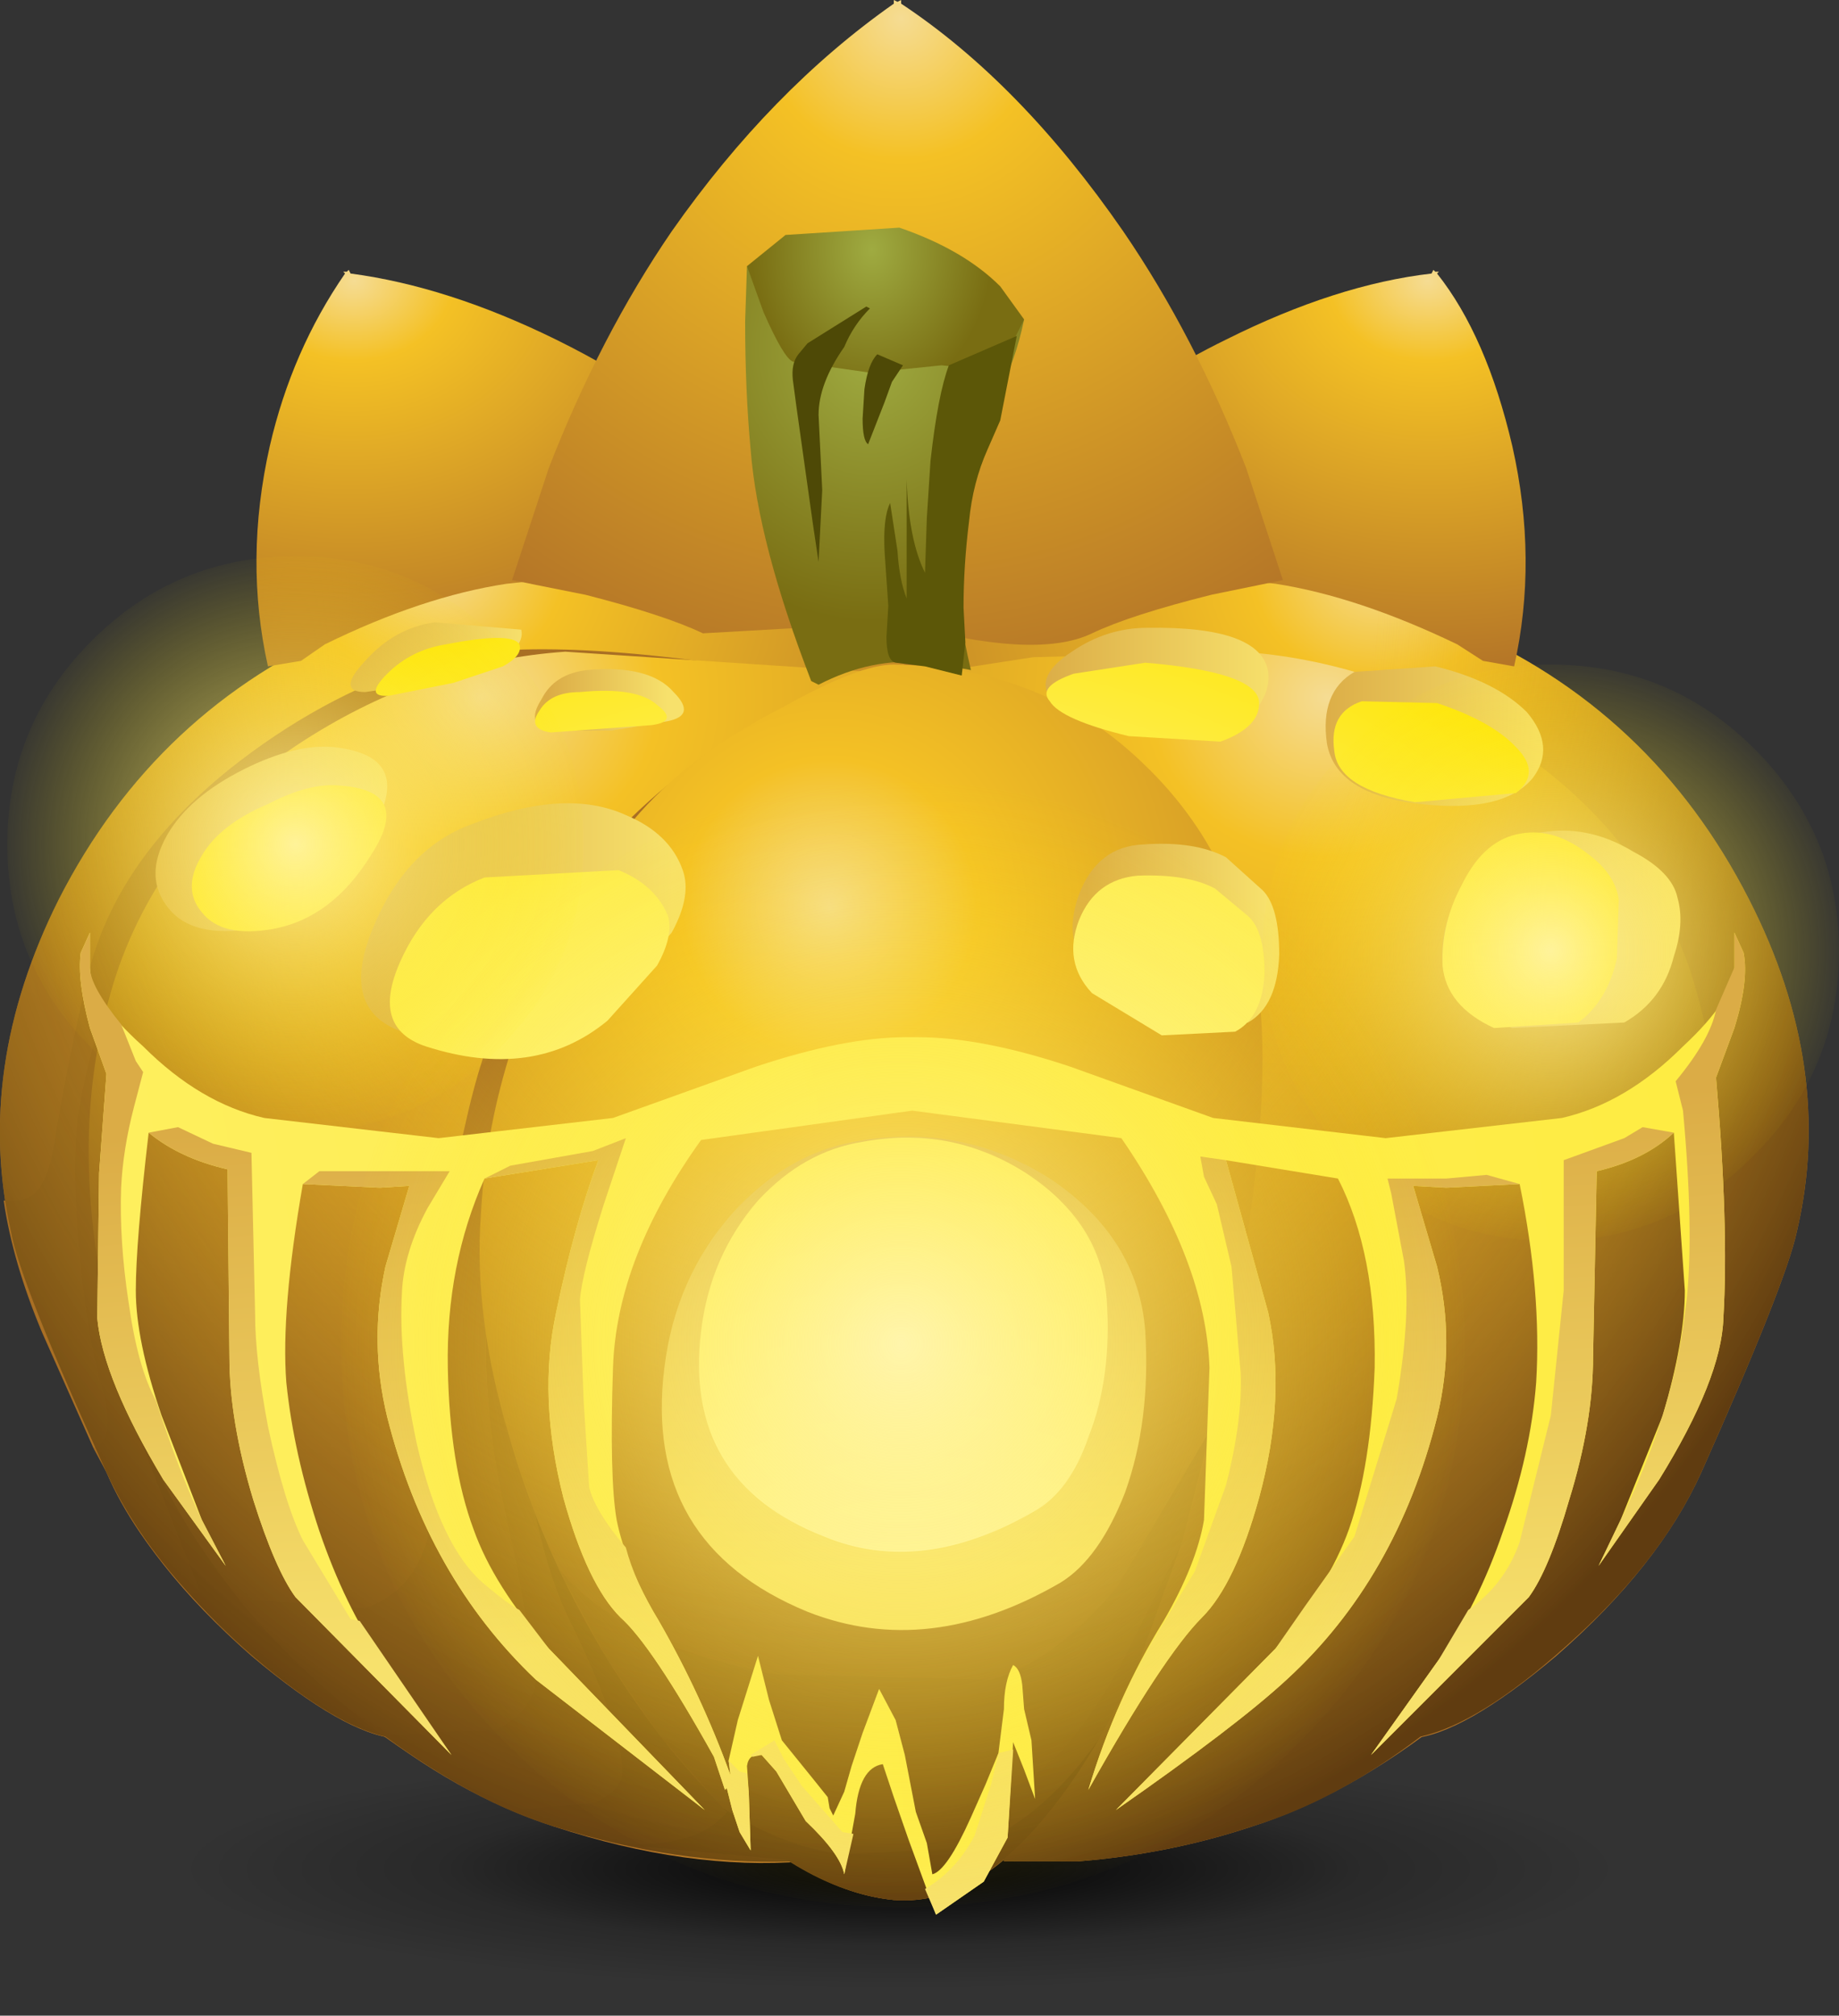 <?xml version="1.0" encoding="UTF-8" standalone="no"?>
<svg xmlns:xlink="http://www.w3.org/1999/xlink" height="54.9px" width="50.1px" xmlns="http://www.w3.org/2000/svg">
  <rect width="100%" height="100%" fill="#333333" stroke="none"/>
  <g transform="matrix(1.0, 0.0, 0.0, 1.0, 0.0, 0.0)">
    <use height="70.3" id="pumpkin_mc" transform="matrix(1.0, 0.0, 0.0, 1.0, -22.65, -15.4)" width="72.75" xlink:href="#sprite0"/>
  </g>
  <defs>
    <g id="sprite0" transform="matrix(1.0, 0.0, 0.0, 1.0, 22.65, 15.4)">
      <use height="54.9" transform="matrix(1.0, 0.0, 0.0, 1.0, 0.0, 0.0)" width="50.1" xlink:href="#shape0"/>
      <use height="30.85" transform="matrix(1.0, 0.0, 0.0, 1.0, 2.2, 21.3)" width="45.35" xlink:href="#shape1"/>
    </g>
    <g id="shape0" transform="matrix(1.0, 0.0, 0.0, 1.0, 0.0, 0.0)">
      <path d="M39.5 53.75 L24.5 54.9 Q15.7 54.9 9.5 53.75 3.3 52.55 3.3 50.9 3.3 49.25 9.5 48.1 15.7 46.95 24.5 46.95 33.3 46.95 39.5 48.1 45.75 49.25 45.75 50.9 45.75 52.55 39.5 53.75" fill="url(#gradient0)" fill-rule="evenodd" stroke="none"/>
      <path d="M18.95 16.55 L21.1 15.6 24.95 15.05 Q27.15 15.05 28.95 15.8 30.6 16.45 30.85 17.15 31.1 18.0 30.75 18.45 L22.55 19.0 19.25 18.05 18.95 16.55" fill="url(#gradient1)" fill-rule="evenodd" stroke="none"/>
      <path d="M39.7 17.05 Q45.0 19.3 47.65 24.5 50.0 29.1 48.95 33.55 48.65 34.95 46.35 40.1 45.2 42.65 42.4 45.1 39.85 47.25 38.45 47.35 36.75 47.5 28.85 44.05 L24.95 17.8 Q26.15 16.3 33.05 15.65 35.95 15.4 39.7 17.05" fill="url(#gradient2)" fill-rule="evenodd" stroke="none"/>
      <path d="M40.7 20.0 Q44.6 22.4 46.0 26.3 47.35 30.3 46.45 35.15 45.65 39.35 43.65 42.25 41.9 44.85 39.4 46.8 36.75 48.9 34.1 49.75 31.85 50.5 29.35 50.7 L27.35 50.7 25.55 18.3 28.15 17.9 33.8 17.75 Q37.45 18.0 40.7 20.0" fill="url(#gradient3)" fill-rule="evenodd" stroke="none"/>
      <path d="M9.55 17.05 Q13.3 15.4 16.2 15.65 L21.1 16.55 Q24.35 17.35 24.75 18.3 L20.4 44.05 Q12.45 47.5 10.8 47.35 9.4 47.25 6.85 45.1 4.05 42.65 2.9 40.1 0.55 34.95 0.3 33.55 -0.7 29.1 1.6 24.5 4.25 19.3 9.55 17.05" fill="url(#gradient4)" fill-rule="evenodd" stroke="none"/>
      <path d="M2.4 26.55 Q3.15 23.45 6.25 20.95 8.7 19.0 11.45 18.1 14.15 17.2 20.75 18.25 L23.8 23.9 20.4 44.05 17.1 45.4 15.25 43.5 15.3 28.2 3.25 26.3 2.8 27.6 Q2.3 29.15 2.1 30.55 1.95 32.15 2.2 34.5 2.4 36.5 2.75 37.7 3.2 39.2 2.55 39.45 L1.15 36.3 Q0.35 34.4 0.1 32.7 L0.45 32.7 Q1.2 32.7 1.45 31.3 1.85 28.85 2.4 26.55" fill="#a96f24" fill-rule="evenodd" stroke="none"/>
      <path d="M15.3 28.2 L15.25 43.5 5.2 33.2 2.6 32.45 2.8 34.85 Q3.15 37.6 3.85 39.3 L5.45 43.35 5.2 43.45 Q3.6 41.75 2.9 40.1 L2.55 39.45 Q3.2 39.2 2.75 37.7 2.4 36.5 2.2 34.5 1.95 32.15 2.1 30.55 2.3 29.15 2.8 27.6 L3.25 26.3 15.3 28.2" fill="#a26921" fill-rule="evenodd" stroke="none"/>
      <path d="M17.1 45.4 Q12.0 47.5 10.8 47.35 9.9 47.3 8.3 46.2 6.65 45.1 5.2 43.45 L5.45 43.35 3.85 39.3 Q3.15 37.6 2.8 34.85 L2.6 32.45 5.2 33.2 17.1 45.4" fill="#905d1c" fill-rule="evenodd" stroke="none"/>
      <path d="M8.55 20.0 Q11.8 18.0 15.4 17.75 L23.7 18.3 21.9 50.7 Q18.75 50.95 15.1 49.75 12.45 48.9 9.85 46.8 7.3 44.85 5.55 42.25 3.55 39.35 2.8 35.15 1.85 30.3 3.25 26.3 4.65 22.4 8.55 20.0" fill="url(#gradient5)" fill-rule="evenodd" stroke="none"/>
      <path d="M23.5 18.3 L23.7 18.3 22.55 38.95 13.4 33.05 Q13.1 36.6 13.35 38.7 13.45 39.9 14.05 42.5 L14.6 45.55 Q14.65 46.5 13.55 47.1 L10.4 47.25 Q8.2 45.6 6.5 43.55 L9.95 43.8 Q11.25 43.35 11.65 41.9 L11.5 39.2 Q11.4 36.1 12.75 30.3 14.1 24.45 18.8 20.9 L22.0 19.0 23.5 18.3" fill="#a96f24" fill-rule="evenodd" stroke="none"/>
      <path d="M14.4 40.3 Q14.8 42.65 15.5 44.1 16.95 47.05 16.95 48.25 16.95 48.75 16.2 49.1 L13.95 49.3 Q12.15 48.5 10.4 47.25 L13.55 47.1 Q14.65 46.5 14.6 45.55 L14.05 42.5 Q13.45 39.9 13.35 38.7 13.1 36.6 13.4 33.05 L22.55 38.95 22.4 42.0 14.75 37.25 14.15 38.25 14.4 40.3" fill="#a26921" fill-rule="evenodd" stroke="none"/>
      <path d="M14.15 38.25 L14.75 37.25 22.4 42.0 22.0 48.25 20.55 47.9 19.95 47.85 20.25 48.3 Q20.45 48.8 19.55 49.6 18.85 50.25 17.0 50.25 L15.1 49.75 13.95 49.3 16.2 49.1 Q16.95 48.75 16.95 48.25 16.95 47.05 15.5 44.1 14.8 42.65 14.4 40.3 L14.15 38.25" fill="#905d1c" fill-rule="evenodd" stroke="none"/>
      <path d="M19.55 49.6 Q20.45 48.8 20.25 48.3 L19.95 47.85 20.55 47.9 22.0 48.25 21.9 50.7 17.0 50.25 Q18.85 50.25 19.55 49.6" fill="#6e4613" fill-rule="evenodd" stroke="none"/>
      <path d="M24.35 18.1 Q28.45 18.15 31.2 20.85 33.75 23.3 34.3 27.1 34.7 30.45 33.4 36.95 32.2 42.95 30.95 45.5 29.5 48.4 28.2 49.8 26.4 51.9 24.35 51.75 22.25 51.55 20.0 49.5 18.2 47.85 16.55 45.2 14.75 42.25 13.85 39.05 12.9 35.85 13.1 33.1 13.3 29.3 15.1 25.75 16.4 23.05 18.05 21.5 19.3 20.3 21.35 19.25 23.4 18.1 24.35 18.1" fill="url(#gradient6)" fill-rule="evenodd" stroke="none"/>
      <path d="M32.2 42.0 L30.5 45.4 Q29.05 48.0 27.65 48.65 25.7 49.6 23.6 49.5 21.5 49.45 19.55 48.3 L18.0 47.3 16.55 45.2 15.2 42.7 Q16.9 44.8 21.1 45.6 L27.0 45.75 Q28.75 45.25 30.45 43.2 L33.0 38.9 32.2 42.0" fill="#a96f24" fill-rule="evenodd" stroke="none"/>
      <path d="M30.5 45.4 L32.2 42.0 30.95 45.5 29.95 47.35 Q28.25 49.75 26.25 50.35 L22.9 50.5 Q21.35 50.3 19.7 49.25 L18.0 47.3 19.55 48.3 Q21.5 49.45 23.6 49.5 25.7 49.6 27.65 48.65 29.05 48.0 30.5 45.4" fill="#a26921" fill-rule="evenodd" stroke="none"/>
      <path d="M22.9 50.5 L26.25 50.35 Q28.25 49.75 29.95 47.35 27.2 52.0 24.35 51.75 22.0 51.5 19.7 49.25 21.35 50.3 22.9 50.5" fill="#6e4613" fill-rule="evenodd" stroke="none"/>
      <path d="M9.55 17.05 Q13.3 15.4 16.2 15.65 L19.65 16.2 Q22.0 15.05 24.95 15.05 27.7 15.05 29.6 16.1 L33.05 15.65 Q35.95 15.4 39.7 17.05 45.0 19.3 47.65 24.5 50.0 29.1 48.95 33.55 48.65 34.95 46.35 40.1 45.25 42.55 42.65 44.85 40.3 46.95 38.7 47.3 36.4 49.05 34.1 49.75 31.85 50.5 29.35 50.7 L27.35 50.7 27.35 50.65 Q25.9 51.85 24.35 51.75 22.95 51.6 21.55 50.7 18.45 50.8 15.1 49.75 12.95 49.1 10.5 47.3 8.95 46.95 6.6 44.85 4.0 42.5 2.9 40.1 0.55 34.95 0.3 33.55 -0.7 29.1 1.6 24.5 4.25 19.3 9.55 17.05" fill="url(#gradient7)" fill-rule="evenodd" stroke="none"/>
      <path d="M7.3 18.15 Q6.65 15.25 7.35 12.15 7.95 9.55 9.4 7.45 L9.35 7.4 9.45 7.4 9.5 7.35 9.55 7.45 Q12.2 7.8 15.15 9.25 18.4 10.85 20.65 13.15 L19.5 13.85 17.75 15.15 17.25 15.55 17.1 15.55 13.8 15.9 Q11.5 16.25 8.85 17.55 L8.2 18.0 7.3 18.15" fill="url(#gradient8)" fill-rule="evenodd" stroke="none"/>
      <path d="M39.15 7.45 Q40.5 9.15 41.2 12.15 41.9 15.25 41.25 18.15 L40.4 18.0 39.7 17.55 Q37.0 16.25 34.75 15.9 L31.4 15.55 31.35 15.55 30.8 15.15 29.05 13.85 27.9 13.15 29.4 11.8 Q31.35 10.25 33.4 9.25 36.4 7.75 39.0 7.45 L39.05 7.35 39.1 7.4 39.2 7.4 39.15 7.45" fill="url(#gradient9)" fill-rule="evenodd" stroke="none"/>
      <path d="M24.55 0.1 Q27.8 2.25 30.6 6.3 32.55 9.15 33.95 12.75 L34.95 15.8 33.0 16.2 Q30.8 16.75 29.75 17.25 28.2 18.0 24.45 16.95 L19.15 17.25 Q18.1 16.75 15.95 16.2 L13.95 15.8 14.95 12.75 Q16.35 9.15 18.3 6.3 21.0 2.45 24.35 0.1 L24.35 0.0 24.45 0.05 24.55 0.0 24.55 0.1" fill="url(#gradient10)" fill-rule="evenodd" stroke="none"/>
      <path d="M22.3 18.65 L22.1 18.55 Q20.65 14.8 20.45 12.25 20.3 10.65 20.3 8.75 L20.35 7.25 21.05 7.75 21.25 8.0 Q22.05 8.85 23.45 9.15 L26.1 9.3 Q27.1 9.2 27.85 8.75 L27.9 8.7 Q27.65 9.9 27.2 10.65 26.8 11.35 26.4 12.9 26.05 14.45 26.05 15.35 26.05 16.55 26.45 18.25 L25.35 18.05 25.2 18.05 Q23.75 17.9 22.3 18.65" fill="url(#gradient11)" fill-rule="evenodd" stroke="none"/>
      <path d="M21.6 9.85 Q21.35 9.75 20.8 8.5 L20.35 7.25 21.4 6.4 24.5 6.2 Q26.25 6.8 27.25 7.8 L27.9 8.7 27.55 9.4 Q26.9 10.1 25.65 9.95 L23.7 10.15 21.6 9.85" fill="url(#gradient12)" fill-rule="evenodd" stroke="none"/>
      <path d="M23.0 9.45 Q22.3 10.45 22.3 11.3 L22.4 13.35 22.3 15.3 22.15 14.3 21.7 11.1 21.6 10.35 Q21.55 9.9 21.75 9.65 L22.0 9.35 23.6 8.35 23.7 8.4 Q23.25 8.85 23.0 9.45" fill="#4e4906" fill-rule="evenodd" stroke="none"/>
      <path d="M23.9 9.65 L24.6 9.95 24.3 10.4 24.1 10.95 23.65 12.1 Q23.5 12.0 23.5 11.4 L23.55 10.6 Q23.65 9.9 23.9 9.65" fill="#4e4906" fill-rule="evenodd" stroke="none"/>
      <path d="M24.15 17.35 L24.2 16.5 24.1 15.05 Q24.05 14.1 24.25 13.7 L24.45 15.0 Q24.5 15.8 24.7 16.3 L24.7 13.05 Q24.75 14.7 25.2 15.6 L25.25 14.1 25.35 12.55 Q25.55 10.75 25.85 9.95 L27.7 9.15 27.25 11.45 26.9 12.25 Q26.5 13.15 26.4 14.2 26.25 15.4 26.25 16.55 L26.3 17.5 26.2 18.4 25.2 18.15 24.4 18.05 Q24.15 18.0 24.15 17.35" fill="#5c5708" fill-rule="evenodd" stroke="none"/>
      <path d="M12.85 22.45 Q15.4 21.45 17.05 22.2 18.25 22.7 18.6 23.7 18.85 24.4 18.3 25.4 L16.7 27.25 Q14.4 29.3 10.95 28.1 9.25 27.5 10.15 25.3 11.05 23.1 12.85 22.45" fill="url(#gradient13)" fill-rule="evenodd" stroke="none"/>
      <path d="M16.0 18.25 Q17.7 18.1 18.35 18.85 19.0 19.5 18.15 19.65 L16.65 19.9 15.0 19.9 Q14.3 19.75 14.75 19.05 15.1 18.35 16.0 18.25" fill="url(#gradient14)" fill-rule="evenodd" stroke="none"/>
      <path d="M9.1 20.35 Q11.4 20.6 10.05 22.75 8.75 24.95 6.85 25.3 5.25 25.55 4.6 24.75 3.9 23.9 4.55 22.75 5.15 21.7 6.65 20.95 8.05 20.25 9.1 20.35" fill="url(#gradient15)" fill-rule="evenodd" stroke="none"/>
      <path d="M11.85 16.95 L14.2 17.15 Q14.3 17.55 13.65 18.0 L12.0 18.55 9.95 18.85 Q9.15 18.85 9.95 18.0 10.75 17.1 11.85 16.95" fill="url(#gradient16)" fill-rule="evenodd" stroke="none"/>
      <path d="M31.15 23.0 Q32.55 22.9 33.4 23.35 L34.4 24.25 Q34.85 24.7 34.85 26.0 34.8 27.4 34.0 27.85 L31.85 28.0 Q30.7 27.6 29.8 26.6 28.9 25.7 29.4 24.35 29.9 23.05 31.15 23.0" fill="url(#gradient17)" fill-rule="evenodd" stroke="none"/>
      <path d="M41.2 28.0 Q39.4 27.4 39.3 26.3 39.2 25.1 39.95 24.0 40.8 22.8 42.15 22.65 43.35 22.5 44.5 23.2 45.55 23.75 45.7 24.45 45.9 25.15 45.6 26.05 45.3 27.25 44.25 27.85 L41.2 28.0" fill="url(#gradient18)" fill-rule="evenodd" stroke="none"/>
      <path d="M38.7 21.9 Q36.4 21.65 36.15 20.25 35.95 18.85 36.9 18.3 L39.1 18.15 Q40.75 18.55 41.6 19.4 42.4 20.35 41.75 21.2 40.95 22.15 38.7 21.9" fill="url(#gradient19)" fill-rule="evenodd" stroke="none"/>
      <path d="M31.25 17.1 Q34.35 17.05 34.55 18.3 34.65 19.15 33.55 19.95 L30.95 20.0 Q28.95 19.65 28.6 19.0 28.2 18.4 29.2 17.75 30.15 17.1 31.25 17.1" fill="url(#gradient20)" fill-rule="evenodd" stroke="none"/>
      <path d="M13.2 23.9 L16.85 23.7 Q17.85 24.1 18.2 24.95 18.35 25.5 17.9 26.3 L16.55 27.8 Q14.55 29.45 11.6 28.5 10.1 28.0 10.9 26.2 11.65 24.5 13.2 23.9" fill="url(#gradient21)" fill-rule="evenodd" stroke="none"/>
      <path d="M15.8 18.85 Q17.35 18.7 17.9 19.2 18.5 19.65 17.75 19.75 L15.0 19.95 Q14.35 19.85 14.7 19.35 15.0 18.85 15.8 18.85" fill="url(#gradient22)" fill-rule="evenodd" stroke="none"/>
      <path d="M9.3 21.4 Q11.25 21.55 10.1 23.3 9.05 25.0 7.45 25.3 6.05 25.55 5.5 24.85 4.95 24.2 5.5 23.3 6.0 22.45 7.3 21.9 8.45 21.3 9.3 21.4" fill="url(#gradient23)" fill-rule="evenodd" stroke="none"/>
      <path d="M12.15 17.55 Q13.95 17.2 14.15 17.55 14.25 17.85 13.7 18.15 L12.35 18.6 10.6 18.95 Q9.9 19.0 10.55 18.35 11.2 17.7 12.15 17.55" fill="url(#gradient24)" fill-rule="evenodd" stroke="none"/>
      <path d="M31.0 23.85 Q32.35 23.8 33.1 24.2 L34.0 24.95 Q34.45 25.35 34.45 26.5 34.4 27.7 33.65 28.1 L31.65 28.2 29.75 27.05 Q28.95 26.2 29.4 25.05 29.85 23.95 31.0 23.85" fill="url(#gradient25)" fill-rule="evenodd" stroke="none"/>
      <path d="M40.7 28.0 Q39.4 27.4 39.3 26.3 39.25 25.15 39.85 24.05 40.45 22.85 41.45 22.7 42.35 22.55 43.25 23.25 44.0 23.8 44.1 24.5 L44.05 26.1 Q43.8 27.25 43.0 27.85 L40.7 28.0" fill="url(#gradient26)" fill-rule="evenodd" stroke="none"/>
      <path d="M38.55 21.85 Q36.45 21.5 36.35 20.45 36.2 19.4 37.1 19.1 L39.15 19.15 Q40.65 19.65 41.3 20.35 42.0 21.05 41.3 21.6 L38.55 21.85" fill="url(#gradient27)" fill-rule="evenodd" stroke="none"/>
      <path d="M31.2 18.05 Q34.2 18.3 34.3 19.1 34.35 19.8 33.25 20.2 L30.75 20.05 Q28.9 19.6 28.6 19.1 28.25 18.7 29.25 18.35 L31.2 18.05" fill="url(#gradient28)" fill-rule="evenodd" stroke="none"/>
      <path d="M15.9 23.0 Q15.9 26.25 13.6 28.55 11.3 30.85 8.05 30.85 4.8 30.85 2.5 28.55 0.2 26.25 0.2 23.0 0.2 19.75 2.5 17.45 4.8 15.15 8.05 15.15 11.3 15.15 13.6 17.45 15.9 19.75 15.9 23.0" fill="url(#gradient29)" fill-rule="evenodd" stroke="none"/>
      <path d="M36.7 20.4 Q38.95 18.1 42.25 18.1 45.5 18.1 47.8 20.4 50.1 22.7 50.1 25.9 50.1 29.15 47.8 31.45 45.5 33.8 42.25 33.8 38.95 33.8 36.7 31.45 34.4 29.15 34.4 25.9 34.4 22.7 36.7 20.4" fill="url(#gradient30)" fill-rule="evenodd" stroke="none"/>
    </g>
    <radialGradient cx="0" cy="0" gradientTransform="matrix(0.024, 0.0, 0.0, -0.004, 24.5, 50.9)" gradientUnits="userSpaceOnUse" id="gradient0" r="819.2" spreadMethod="pad">
      <stop offset="0.165" stop-color="#000000" stop-opacity="0.8"/>
      <stop offset="0.635" stop-color="#000000" stop-opacity="0.188"/>
      <stop offset="1.0" stop-color="#000000" stop-opacity="0.0"/>
    </radialGradient>
    <radialGradient cx="0" cy="0" gradientTransform="matrix(-1.0E-4, 0.005, 0.012, 1.0E-4, 24.95, 14.25)" gradientUnits="userSpaceOnUse" id="gradient1" r="819.2" spreadMethod="pad">
      <stop offset="0.0" stop-color="#f5dc93"/>
      <stop offset="0.204" stop-color="#f4c125"/>
      <stop offset="1.0" stop-color="#b47527"/>
    </radialGradient>
    <radialGradient cx="0" cy="0" gradientTransform="matrix(-0.001, 0.019, -0.021, -9.0E-4, 37.6, 15.4)" gradientUnits="userSpaceOnUse" id="gradient2" r="819.2" spreadMethod="pad">
      <stop offset="0.0" stop-color="#f5dc93"/>
      <stop offset="0.204" stop-color="#f4c125"/>
      <stop offset="1.0" stop-color="#b47527"/>
    </radialGradient>
    <radialGradient cx="0" cy="0" gradientTransform="matrix(-4.0E-4, 0.026, -0.029, -3.0E-4, 36.15, 19.0)" gradientUnits="userSpaceOnUse" id="gradient3" r="819.2" spreadMethod="pad">
      <stop offset="0.0" stop-color="#f5dc93"/>
      <stop offset="0.204" stop-color="#f4c125"/>
      <stop offset="1.0" stop-color="#b47527"/>
    </radialGradient>
    <radialGradient cx="0" cy="0" gradientTransform="matrix(0.001, 0.019, 0.021, -9.0E-4, 11.85, 15.4)" gradientUnits="userSpaceOnUse" id="gradient4" r="819.2" spreadMethod="pad">
      <stop offset="0.0" stop-color="#f5dc93"/>
      <stop offset="0.204" stop-color="#f4c125"/>
      <stop offset="1.0" stop-color="#b47527"/>
    </radialGradient>
    <radialGradient cx="0" cy="0" gradientTransform="matrix(4.0E-4, 0.026, 0.029, -3.0E-4, 13.1, 19.0)" gradientUnits="userSpaceOnUse" id="gradient5" r="819.2" spreadMethod="pad">
      <stop offset="0.0" stop-color="#f5dc93"/>
      <stop offset="0.204" stop-color="#f4c125"/>
      <stop offset="1.0" stop-color="#b47527"/>
    </radialGradient>
    <radialGradient cx="0" cy="0" gradientTransform="matrix(2.0E-4, 0.024, 0.024, -2.0E-4, 22.6, 24.7)" gradientUnits="userSpaceOnUse" id="gradient6" r="819.2" spreadMethod="pad">
      <stop offset="0.0" stop-color="#f5dc93"/>
      <stop offset="0.204" stop-color="#f4c125"/>
      <stop offset="1.0" stop-color="#b47527"/>
    </radialGradient>
    <radialGradient cx="0" cy="0" gradientTransform="matrix(0.0, 0.044, 0.037, 0.0, 23.3, 15.95)" gradientUnits="userSpaceOnUse" id="gradient7" r="819.2" spreadMethod="pad">
      <stop offset="0.467" stop-color="#f4c125" stop-opacity="0.0"/>
      <stop offset="1.0" stop-color="#603c10"/>
    </radialGradient>
    <radialGradient cx="0" cy="0" gradientTransform="matrix(0.006, 0.012, 0.015, -0.005, 9.65, 7.65)" gradientUnits="userSpaceOnUse" id="gradient8" r="819.2" spreadMethod="pad">
      <stop offset="0.0" stop-color="#f5dc93"/>
      <stop offset="0.204" stop-color="#f4c125"/>
      <stop offset="1.0" stop-color="#b47527"/>
    </radialGradient>
    <radialGradient cx="0" cy="0" gradientTransform="matrix(-0.006, 0.012, -0.015, -0.005, 38.9, 7.65)" gradientUnits="userSpaceOnUse" id="gradient9" r="819.2" spreadMethod="pad">
      <stop offset="0.0" stop-color="#f5dc93"/>
      <stop offset="0.204" stop-color="#f4c125"/>
      <stop offset="1.0" stop-color="#b47527"/>
    </radialGradient>
    <radialGradient cx="0" cy="0" gradientTransform="matrix(0.0, 0.023, 0.023, 0.0, 24.55, 0.5)" gradientUnits="userSpaceOnUse" id="gradient10" r="819.2" spreadMethod="pad">
      <stop offset="0.0" stop-color="#f5dc93"/>
      <stop offset="0.204" stop-color="#f4c125"/>
      <stop offset="1.0" stop-color="#b47527"/>
    </radialGradient>
    <radialGradient cx="0" cy="0" gradientTransform="matrix(1.0E-4, 0.009, 0.008, -1.0E-4, 23.7, 9.55)" gradientUnits="userSpaceOnUse" id="gradient11" r="819.2" spreadMethod="pad">
      <stop offset="0.0" stop-color="#9fab41"/>
      <stop offset="1.0" stop-color="#796d12"/>
    </radialGradient>
    <radialGradient cx="0" cy="0" gradientTransform="matrix(0.0, 0.005, 0.004, 0.0, 23.75, 6.8)" gradientUnits="userSpaceOnUse" id="gradient12" r="819.2" spreadMethod="pad">
      <stop offset="0.0" stop-color="#9fab41"/>
      <stop offset="1.0" stop-color="#796d12"/>
    </radialGradient>
    <linearGradient gradientTransform="matrix(0.005, 0.0, 0.0, -0.005, 14.25, 25.2)" gradientUnits="userSpaceOnUse" id="gradient13" spreadMethod="pad" x1="-819.2" x2="819.2">
      <stop offset="0.0" stop-color="#dbac46"/>
      <stop offset="1.0" stop-color="#f7e16c"/>
    </linearGradient>
    <linearGradient gradientTransform="matrix(0.002, 0.0, 0.0, -0.002, 16.55, 19.1)" gradientUnits="userSpaceOnUse" id="gradient14" spreadMethod="pad" x1="-819.2" x2="819.2">
      <stop offset="0.0" stop-color="#dbac46"/>
      <stop offset="1.0" stop-color="#f7e16c"/>
    </linearGradient>
    <linearGradient gradientTransform="matrix(0.004, 0.0, 0.0, -0.004, 7.4, 22.85)" gradientUnits="userSpaceOnUse" id="gradient15" spreadMethod="pad" x1="-819.2" x2="819.2">
      <stop offset="0.0" stop-color="#dbac46"/>
      <stop offset="1.0" stop-color="#f7e16c"/>
    </linearGradient>
    <linearGradient gradientTransform="matrix(0.003, 0.0, 0.0, -0.003, 11.9, 17.85)" gradientUnits="userSpaceOnUse" id="gradient16" spreadMethod="pad" x1="-819.2" x2="819.2">
      <stop offset="0.0" stop-color="#dbac46"/>
      <stop offset="1.0" stop-color="#f7e16c"/>
    </linearGradient>
    <linearGradient gradientTransform="matrix(0.003, 0.0, 0.0, -0.003, 32.05, 25.55)" gradientUnits="userSpaceOnUse" id="gradient17" spreadMethod="pad" x1="-819.2" x2="819.2">
      <stop offset="0.0" stop-color="#dbac46"/>
      <stop offset="1.0" stop-color="#f7e16c"/>
    </linearGradient>
    <linearGradient gradientTransform="matrix(0.004, 0.0, 0.0, -0.004, 42.55, 25.45)" gradientUnits="userSpaceOnUse" id="gradient18" spreadMethod="pad" x1="-819.2" x2="819.2">
      <stop offset="0.0" stop-color="#dbac46"/>
      <stop offset="1.0" stop-color="#f7e16c"/>
    </linearGradient>
    <linearGradient gradientTransform="matrix(0.004, 0.0, 0.0, -0.004, 39.1, 19.95)" gradientUnits="userSpaceOnUse" id="gradient19" spreadMethod="pad" x1="-819.2" x2="819.2">
      <stop offset="0.0" stop-color="#dbac46"/>
      <stop offset="1.0" stop-color="#f7e16c"/>
    </linearGradient>
    <linearGradient gradientTransform="matrix(0.004, 0.0, 0.0, -0.004, 31.5, 18.65)" gradientUnits="userSpaceOnUse" id="gradient20" spreadMethod="pad" x1="-819.2" x2="819.2">
      <stop offset="0.0" stop-color="#dbac46"/>
      <stop offset="1.0" stop-color="#f7e16c"/>
    </linearGradient>
    <radialGradient cx="0" cy="0" gradientTransform="matrix(0.0, -0.027, -0.029, 0.0, 23.5, 37.8)" gradientUnits="userSpaceOnUse" id="gradient21" r="819.2" spreadMethod="pad">
      <stop offset="0.0" stop-color="#fffef5"/>
      <stop offset="1.0" stop-color="#fee607"/>
    </radialGradient>
    <radialGradient cx="0" cy="0" gradientTransform="matrix(0.0, -0.022, -0.029, 0.0, 23.55, 33.15)" gradientUnits="userSpaceOnUse" id="gradient22" r="819.2" spreadMethod="pad">
      <stop offset="0.0" stop-color="#fffef5"/>
      <stop offset="1.0" stop-color="#fee607"/>
    </radialGradient>
    <radialGradient cx="0" cy="0" gradientTransform="matrix(0.0, -0.026, -0.028, 0.0, 22.6, 36.6)" gradientUnits="userSpaceOnUse" id="gradient23" r="819.2" spreadMethod="pad">
      <stop offset="0.0" stop-color="#fffef5"/>
      <stop offset="1.0" stop-color="#fee607"/>
    </radialGradient>
    <radialGradient cx="0" cy="0" gradientTransform="matrix(-0.002, -0.023, -0.029, 0.002, 24.5, 32.7)" gradientUnits="userSpaceOnUse" id="gradient24" r="819.2" spreadMethod="pad">
      <stop offset="0.0" stop-color="#fffef5"/>
      <stop offset="1.0" stop-color="#fee607"/>
    </radialGradient>
    <radialGradient cx="0" cy="0" gradientTransform="matrix(0.0, -0.029, -0.031, 0.0, 25.1, 38.35)" gradientUnits="userSpaceOnUse" id="gradient25" r="819.2" spreadMethod="pad">
      <stop offset="0.0" stop-color="#fffef5"/>
      <stop offset="1.0" stop-color="#fee607"/>
    </radialGradient>
    <radialGradient cx="0" cy="0" gradientTransform="matrix(0.0, -0.033, -0.025, 0.0, 28.4, 39.5)" gradientUnits="userSpaceOnUse" id="gradient26" r="819.2" spreadMethod="pad">
      <stop offset="0.0" stop-color="#fffef5"/>
      <stop offset="1.0" stop-color="#fee607"/>
    </radialGradient>
    <radialGradient cx="0" cy="0" gradientTransform="matrix(0.002, -0.024, -0.03, -0.003, 24.7, 33.65)" gradientUnits="userSpaceOnUse" id="gradient27" r="819.2" spreadMethod="pad">
      <stop offset="0.0" stop-color="#fffef5"/>
      <stop offset="1.0" stop-color="#fee607"/>
    </radialGradient>
    <radialGradient cx="0" cy="0" gradientTransform="matrix(0.002, -0.023, -0.032, -0.003, 23.7, 33.05)" gradientUnits="userSpaceOnUse" id="gradient28" r="819.2" spreadMethod="pad">
      <stop offset="0.0" stop-color="#fffef5"/>
      <stop offset="1.0" stop-color="#fee607"/>
    </radialGradient>
    <radialGradient cx="0" cy="0" gradientTransform="matrix(0.01, 0.0, 0.0, -0.01, 8.05, 23.0)" gradientUnits="userSpaceOnUse" id="gradient29" r="819.2" spreadMethod="pad">
      <stop offset="0.0" stop-color="#fff5b3" stop-opacity="0.82"/>
      <stop offset="1.0" stop-color="#fee400" stop-opacity="0.0"/>
    </radialGradient>
    <radialGradient cx="0" cy="0" gradientTransform="matrix(0.01, 0.0, 0.0, -0.01, 42.25, 25.9)" gradientUnits="userSpaceOnUse" id="gradient30" r="819.2" spreadMethod="pad">
      <stop offset="0.0" stop-color="#fff5b3" stop-opacity="0.82"/>
      <stop offset="1.0" stop-color="#fee400" stop-opacity="0.0"/>
    </radialGradient>
    <g id="shape1" transform="matrix(1.0, 0.0, 0.0, 1.0, -2.2, -21.3)">
      <path d="M19.95 33.05 Q21.4 31.45 23.25 31.1 26.15 30.55 28.6 32.1 31.0 33.7 31.2 36.25 31.35 38.7 30.65 40.65 29.95 42.45 28.9 43.1 25.3 45.2 22.0 43.9 17.5 42.05 18.1 37.25 18.4 34.8 19.95 33.05" fill="url(#gradient31)" fill-rule="evenodd" stroke="none"/>
      <path d="M20.65 32.7 Q21.9 31.35 23.5 31.1 25.9 30.65 27.95 31.95 30.0 33.3 30.15 35.4 30.3 37.5 29.65 39.15 29.15 40.6 28.2 41.15 25.1 42.95 22.45 41.85 18.6 40.35 19.1 36.25 19.35 34.2 20.65 32.7" fill="url(#gradient32)" fill-rule="evenodd" stroke="none"/>
      <path d="M45.85 28.5 Q47.25 27.2 47.25 26.35 L47.25 25.4 47.5 25.95 Q47.65 26.7 47.25 28.0 L46.75 29.35 Q47.1 33.4 46.95 35.9 46.9 37.55 45.2 40.3 L43.55 42.65 44.15 41.4 45.3 38.55 Q45.9 36.5 45.9 35.15 L45.6 30.85 Q44.8 31.6 43.5 31.9 L43.4 36.95 Q43.4 38.75 42.75 40.85 42.2 42.75 41.65 43.5 L37.35 47.8 39.2 45.2 Q40.25 43.75 40.95 41.7 41.7 39.6 41.85 37.65 42.0 35.2 41.4 32.25 L39.4 32.35 38.5 32.3 39.15 34.5 Q39.65 36.55 39.15 38.6 38.05 43.0 35.05 45.75 33.7 47.0 30.4 49.3 L34.75 44.9 Q36.2 43.2 36.75 41.65 37.35 39.95 37.45 37.25 37.5 34.15 36.45 32.1 L33.4 31.6 34.55 35.75 Q35.05 38.05 34.3 40.8 33.65 43.15 32.75 44.05 31.7 45.1 29.65 48.75 30.4 46.25 31.7 44.15 32.6 42.6 32.8 41.4 L32.95 37.25 Q32.85 34.35 30.55 31.0 L24.85 30.25 19.1 31.05 Q16.8 34.25 16.7 37.25 16.6 40.25 16.8 41.4 17.05 42.65 17.95 44.15 19.1 46.15 19.9 48.35 L19.85 47.95 20.1 46.85 20.65 45.1 20.95 46.3 21.3 47.4 22.15 48.45 22.55 48.95 22.6 49.25 22.7 49.45 23.0 48.8 23.2 48.1 23.5 47.2 23.95 46.0 24.4 46.85 24.65 47.8 24.95 49.35 25.25 50.2 25.4 51.05 Q25.8 50.95 26.45 49.5 L26.85 48.6 27.2 47.75 27.35 46.55 Q27.35 45.8 27.6 45.35 27.8 45.45 27.85 45.9 L27.9 46.55 28.1 47.4 28.2 49.0 27.9 48.2 27.6 47.45 27.45 50.05 26.8 51.25 25.5 52.15 24.75 50.1 24.35 48.95 24.05 48.05 Q23.4 48.15 23.3 49.4 L23.0 51.05 Q22.9 50.5 21.95 49.6 L21.15 48.25 20.75 47.8 Q20.4 47.75 20.35 48.1 L20.4 48.85 20.45 50.4 20.15 49.9 19.95 49.3 19.8 48.7 19.75 48.75 19.45 47.85 Q17.75 44.8 16.9 44.05 16.0 43.15 15.35 40.8 14.65 38.05 15.15 35.75 15.65 33.35 16.3 31.6 L13.2 32.1 Q12.15 34.45 12.2 37.25 12.25 39.9 12.9 41.65 13.45 43.2 14.95 44.9 L19.2 49.3 14.6 45.75 Q11.65 42.95 10.55 38.6 10.05 36.55 10.5 34.5 L11.15 32.3 10.35 32.35 8.25 32.25 Q7.65 35.7 7.8 37.65 8.0 39.6 8.7 41.7 9.4 43.75 10.4 45.2 L12.3 47.8 8.05 43.5 Q7.5 42.75 6.9 40.85 6.25 38.7 6.25 36.95 L6.2 31.85 Q4.9 31.55 4.05 30.85 3.7 33.85 3.7 35.15 3.7 36.5 4.4 38.55 L5.5 41.4 6.15 42.65 4.45 40.3 Q2.8 37.55 2.65 35.9 L2.7 31.95 2.9 29.25 2.45 28.0 Q2.1 26.7 2.2 25.95 L2.45 25.4 2.45 26.35 Q2.45 27.2 3.9 28.5 5.45 30.05 7.2 30.45 L11.95 31.0 16.7 30.45 20.6 29.05 Q23.0 28.25 24.7 28.25 L25.0 28.25 Q26.75 28.25 29.15 29.05 L33.05 30.45 37.75 31.0 42.55 30.45 Q44.3 30.05 45.85 28.5" fill="url(#gradient33)" fill-rule="evenodd" stroke="none"/>
      <path d="M19.8 48.7 L19.55 47.95 19.9 48.55 19.8 48.7" fill="url(#gradient34)" fill-rule="evenodd" stroke="none"/>
      <path d="M11.15 32.3 L10.35 32.35 8.25 32.25 8.7 31.9 12.25 31.9 11.65 32.9 Q11.0 34.1 10.95 35.2 10.85 36.95 11.35 39.3 12.0 42.15 13.2 43.15 13.85 43.7 14.15 43.85 L14.95 44.9 19.2 49.3 14.6 45.75 Q11.65 42.95 10.55 38.6 10.05 36.55 10.5 34.5 L11.15 32.3" fill="url(#gradient35)" fill-rule="evenodd" stroke="none"/>
      <path d="M2.45 25.4 L2.45 26.35 Q2.45 26.85 3.3 27.9 L3.7 28.9 3.9 29.2 3.65 30.15 Q3.35 31.3 3.3 32.35 3.25 33.8 3.5 35.45 3.75 37.25 4.25 38.15 4.9 40.15 5.5 41.4 L6.15 42.65 4.45 40.3 Q2.8 37.55 2.65 35.9 L2.7 31.95 2.9 29.25 2.45 28.0 Q2.1 26.7 2.2 25.95 L2.45 25.4" fill="url(#gradient36)" fill-rule="evenodd" stroke="none"/>
      <path d="M6.85 31.4 L6.95 35.8 Q6.95 37.0 7.3 38.85 7.75 40.95 8.25 41.95 L9.55 44.1 9.8 44.15 12.3 47.8 8.05 43.5 Q7.5 42.75 6.9 40.85 6.25 38.7 6.25 36.95 L6.2 31.85 Q4.9 31.55 4.05 30.85 L4.85 30.7 5.8 31.15 6.85 31.4" fill="url(#gradient37)" fill-rule="evenodd" stroke="none"/>
      <path d="M13.9 31.75 L16.15 31.35 17.05 31.0 16.45 32.8 Q15.85 34.7 15.8 35.4 L15.9 38.15 16.05 40.5 Q16.2 41.15 17.05 42.15 17.3 43.1 17.95 44.15 19.1 46.15 19.9 48.35 L19.85 47.95 20.15 48.25 20.35 48.3 20.4 48.85 20.45 50.4 20.15 49.9 19.95 49.3 19.8 48.7 19.75 48.75 19.45 47.85 Q17.75 44.8 16.9 44.05 16.0 43.15 15.35 40.8 14.65 38.05 15.15 35.75 15.65 33.35 16.3 31.6 L13.2 32.1 13.9 31.75" fill="url(#gradient38)" fill-rule="evenodd" stroke="none"/>
      <path d="M27.6 47.65 L27.6 47.7 27.45 50.05 26.8 51.25 25.5 52.15 25.2 51.45 Q26.05 50.95 26.55 50.0 L27.0 48.6 27.2 47.75 27.6 47.65" fill="url(#gradient39)" fill-rule="evenodd" stroke="none"/>
      <path d="M20.5 47.85 L20.45 47.8 21.1 47.4 21.35 47.9 21.85 48.65 22.95 49.9 23.25 49.95 23.0 51.05 Q22.9 50.5 21.95 49.6 L21.15 48.25 20.75 47.8 20.5 47.85" fill="url(#gradient40)" fill-rule="evenodd" stroke="none"/>
      <path d="M45.6 30.85 Q44.8 31.6 43.5 31.9 L43.4 36.95 Q43.4 38.75 42.75 40.85 42.2 42.75 41.65 43.5 L37.35 47.8 39.2 45.2 40.0 43.85 Q41.0 43.15 41.4 42.0 L42.25 38.55 42.6 35.15 42.6 31.6 44.25 31.0 44.75 30.7 45.6 30.85" fill="url(#gradient41)" fill-rule="evenodd" stroke="none"/>
      <path d="M32.8 32.05 L32.7 31.5 33.4 31.6 34.55 35.75 Q35.05 38.05 34.3 40.8 33.65 43.15 32.75 44.05 31.7 45.1 29.65 48.75 30.4 46.25 31.7 44.2 L32.55 42.8 33.4 40.45 Q33.85 38.7 33.8 37.4 L33.55 34.5 33.15 32.8 32.8 32.05" fill="url(#gradient42)" fill-rule="evenodd" stroke="none"/>
      <path d="M46.75 27.5 L47.25 26.35 47.25 25.4 47.5 25.95 Q47.65 26.7 47.25 28.0 L46.75 29.35 Q47.1 33.4 46.95 35.9 46.9 37.55 45.2 40.3 L43.55 42.65 44.15 41.4 Q45.5 38.6 45.85 36.15 L45.95 35.4 Q46.15 33.5 45.85 30.25 L45.65 29.45 Q46.6 28.3 46.75 27.5" fill="url(#gradient43)" fill-rule="evenodd" stroke="none"/>
      <path d="M40.5 32.0 L41.4 32.25 39.4 32.35 38.5 32.3 39.15 34.5 Q39.65 36.55 39.15 38.6 38.05 43.0 35.05 45.75 33.7 47.0 30.4 49.3 L34.75 44.9 35.55 43.75 36.9 41.85 38.05 38.1 Q38.45 35.8 38.25 34.35 L37.9 32.5 37.8 32.1 39.4 32.1 40.5 32.0" fill="url(#gradient44)" fill-rule="evenodd" stroke="none"/>
      <path d="M39.9 36.6 Q39.9 42.95 35.4 47.45 30.95 51.95 24.55 51.95 18.25 51.95 13.75 47.45 9.3 42.95 9.3 36.6 9.3 30.25 13.75 25.75 18.25 21.3 24.55 21.3 30.95 21.3 35.4 25.75 39.9 30.3 39.9 36.6" fill="url(#gradient45)" fill-rule="evenodd" stroke="none"/>
    </g>
    <linearGradient gradientTransform="matrix(0.0, 0.007, 0.007, 0.0, 24.6, 37.0)" gradientUnits="userSpaceOnUse" id="gradient31" spreadMethod="pad" x1="-819.2" x2="819.2">
      <stop offset="0.0" stop-color="#dbac46"/>
      <stop offset="1.0" stop-color="#f7e16c"/>
    </linearGradient>
    <radialGradient cx="0" cy="0" gradientTransform="matrix(0.0, -0.034, -0.034, 0.0, 24.95, 49.5)" gradientUnits="userSpaceOnUse" id="gradient32" r="819.2" spreadMethod="pad">
      <stop offset="0.0" stop-color="#fffef5"/>
      <stop offset="1.0" stop-color="#fee607"/>
    </radialGradient>
    <radialGradient cx="0" cy="0" gradientTransform="matrix(0.0, -0.469, -0.469, 0.0, -238.6, 71.55)" gradientUnits="userSpaceOnUse" id="gradient33" r="819.2" spreadMethod="pad">
      <stop offset="0.0" stop-color="#fffef5"/>
      <stop offset="1.0" stop-color="#fee607"/>
    </radialGradient>
    <linearGradient gradientTransform="matrix(2.0E-4, 0.0, 0.0, -2.0E-4, 19.7, 48.35)" gradientUnits="userSpaceOnUse" id="gradient34" spreadMethod="pad" x1="-819.2" x2="819.2">
      <stop offset="0.0" stop-color="#dbac46"/>
      <stop offset="1.0" stop-color="#f7e16c"/>
    </linearGradient>
    <linearGradient gradientTransform="matrix(7.0E-4, 0.009, 0.009, -7.0E-4, 13.5, 37.65)" gradientUnits="userSpaceOnUse" id="gradient35" spreadMethod="pad" x1="-819.2" x2="819.2">
      <stop offset="0.0" stop-color="#dbac46"/>
      <stop offset="1.0" stop-color="#f7e16c"/>
    </linearGradient>
    <linearGradient gradientTransform="matrix(7.0E-4, 0.009, 0.009, -7.0E-4, 4.35, 38.3)" gradientUnits="userSpaceOnUse" id="gradient36" spreadMethod="pad" x1="-819.2" x2="819.2">
      <stop offset="0.0" stop-color="#dbac46"/>
      <stop offset="1.0" stop-color="#f7e16c"/>
    </linearGradient>
    <linearGradient gradientTransform="matrix(7.0E-4, 0.009, 0.009, -7.0E-4, 8.05, 38.05)" gradientUnits="userSpaceOnUse" id="gradient37" spreadMethod="pad" x1="-819.2" x2="819.2">
      <stop offset="0.0" stop-color="#dbac46"/>
      <stop offset="1.0" stop-color="#f7e16c"/>
    </linearGradient>
    <linearGradient gradientTransform="matrix(7.0E-4, 0.009, 0.009, -7.0E-4, 16.55, 37.4)" gradientUnits="userSpaceOnUse" id="gradient38" spreadMethod="pad" x1="-819.2" x2="819.2">
      <stop offset="0.0" stop-color="#dbac46"/>
      <stop offset="1.0" stop-color="#f7e16c"/>
    </linearGradient>
    <linearGradient gradientTransform="matrix(7.0E-4, 0.009, 0.009, -7.0E-4, 25.4, 36.75)" gradientUnits="userSpaceOnUse" id="gradient39" spreadMethod="pad" x1="-819.2" x2="819.2">
      <stop offset="0.0" stop-color="#dbac46"/>
      <stop offset="1.0" stop-color="#f7e16c"/>
    </linearGradient>
    <linearGradient gradientTransform="matrix(7.0E-4, 0.009, 0.009, -7.0E-4, 20.95, 37.05)" gradientUnits="userSpaceOnUse" id="gradient40" spreadMethod="pad" x1="-819.2" x2="819.2">
      <stop offset="0.0" stop-color="#dbac46"/>
      <stop offset="1.0" stop-color="#f7e16c"/>
    </linearGradient>
    <linearGradient gradientTransform="matrix(7.0E-4, 0.009, 0.009, -7.0E-4, 41.3, 37.45)" gradientUnits="userSpaceOnUse" id="gradient41" spreadMethod="pad" x1="-819.2" x2="819.2">
      <stop offset="0.0" stop-color="#dbac46"/>
      <stop offset="1.0" stop-color="#f7e16c"/>
    </linearGradient>
    <linearGradient gradientTransform="matrix(7.0E-4, 0.009, 0.009, -7.0E-4, 32.2, 38.15)" gradientUnits="userSpaceOnUse" id="gradient42" spreadMethod="pad" x1="-819.2" x2="819.2">
      <stop offset="0.0" stop-color="#dbac46"/>
      <stop offset="1.0" stop-color="#f7e16c"/>
    </linearGradient>
    <linearGradient gradientTransform="matrix(7.0E-4, 0.009, 0.009, -7.0E-4, 45.7, 37.1)" gradientUnits="userSpaceOnUse" id="gradient43" spreadMethod="pad" x1="-819.2" x2="819.2">
      <stop offset="0.0" stop-color="#dbac46"/>
      <stop offset="1.0" stop-color="#f7e16c"/>
    </linearGradient>
    <linearGradient gradientTransform="matrix(7.0E-4, 0.009, 0.009, -7.0E-4, 35.7, 37.85)" gradientUnits="userSpaceOnUse" id="gradient44" spreadMethod="pad" x1="-819.2" x2="819.2">
      <stop offset="0.0" stop-color="#dbac46"/>
      <stop offset="1.0" stop-color="#f7e16c"/>
    </linearGradient>
    <radialGradient cx="0" cy="0" gradientTransform="matrix(0.019, 0.0, 0.0, -0.019, 24.55, 36.6)" gradientUnits="userSpaceOnUse" id="gradient45" r="819.2" spreadMethod="pad">
      <stop offset="0.0" stop-color="#fff5b3" stop-opacity="0.82"/>
      <stop offset="1.0" stop-color="#fee400" stop-opacity="0.0"/>
    </radialGradient>
  </defs>
</svg>
